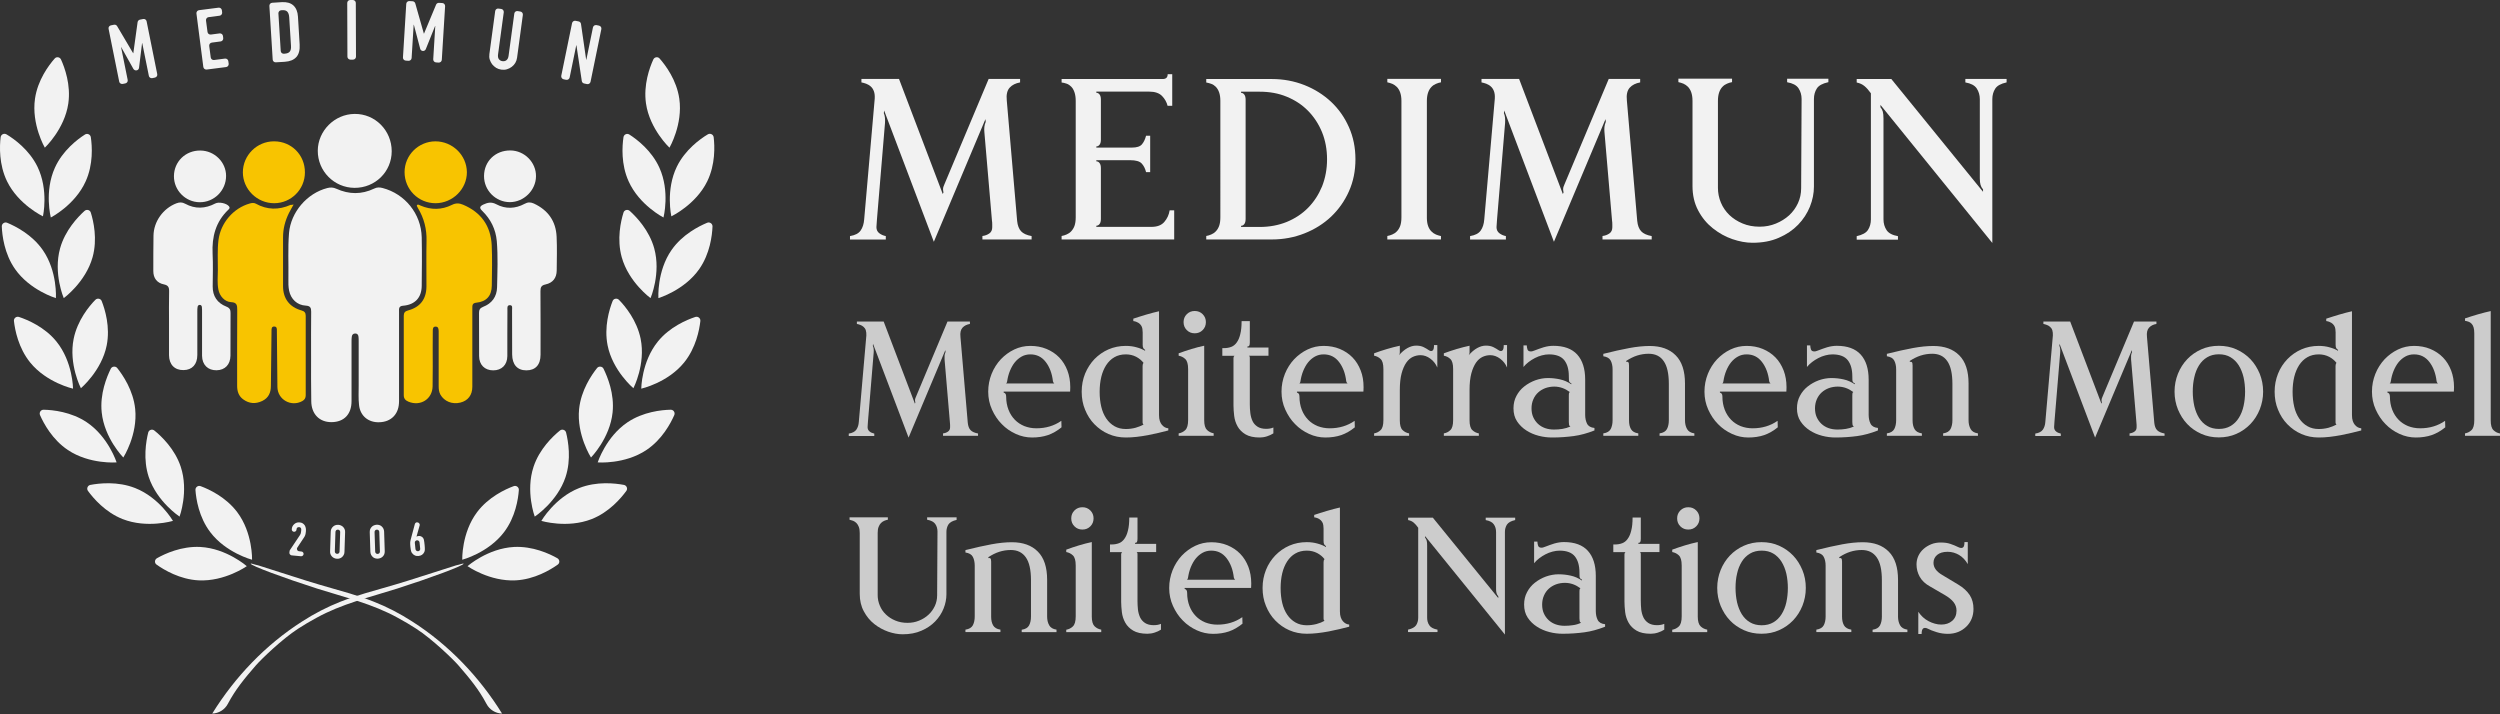 <?xml version="1.0" encoding="UTF-8"?>
<svg id="Layer_1" data-name="Layer 1" xmlns="http://www.w3.org/2000/svg" viewBox="0 0 2800 800">
  <rect x="0" y="0" width="2800" height="800" fill="#333333" stroke="none"/>
  <g>
    <g>
      <path d="m133.51,91.4l-11.9-59.1c-.4-1.8.8-3.5,2.6-3.9l3.5-.7c1.4-.3,2.8.4,3.5,1.6l17.9,30.3h.2l4.8-34.8c.2-1.4,1.3-2.5,2.6-2.8l3.6-.7c1.8-.4,3.6.8,3.9,2.6l11.9,59.1c.4,1.8-.8,3.5-2.6,3.9l-2.9.6c-1.8.4-3.6-.8-3.9-2.6l-7.4-36.6h-.2l-3.4,27.7c-.2,1.4-1.2,2.6-2.7,2.8h0c-1.4.3-2.8-.4-3.6-1.6l-13.6-24.3h-.2l7.4,36.6c.4,1.8-.8,3.5-2.6,3.9l-2.9.6c-1.9.3-3.7-.8-4-2.6h0Z" style="fill: #f2f2f2;"/>
      <path d="m227.71,74.9l-7.7-59.8c-.2-1.8,1.1-3.5,2.9-3.7l21.9-2.8c1.8-.2,3.5,1.1,3.7,2.9l.3,2.4c.2,1.8-1.1,3.5-2.9,3.7l-12.3,1.6c-1.8.2-3.1,1.9-2.9,3.7l1.7,12.9c.2,1.8,1.9,3.1,3.7,2.9l9.9-1.3c1.8-.2,3.5,1.1,3.7,2.9l.3,2.4c.2,1.8-1.1,3.5-2.9,3.7l-9.9,1.3c-1.8.2-3.1,1.9-2.9,3.7l1.7,12.9c.2,1.8,1.9,3.1,3.7,2.9l12.3-1.6c1.8-.2,3.5,1.1,3.7,2.9l.4,2.9c.2,1.8-1.1,3.5-2.9,3.7l-21.9,2.8c-1.7.1-3.4-1.1-3.6-3h0Z" style="fill: #f2f2f2;"/>
      <path d="m305.41,66.7l-3.7-60.1c-.1-1.8,1.3-3.4,3.1-3.5l10.9-.7c5.5-.3,9.8.9,12.9,3.7,3,2.8,4.8,7,5.1,12.5l1.9,31.2c.4,6.2-.9,11-3.7,14.1-2.9,3.2-7.2,4.9-12.9,5.3l-10.1.6c-1.8.1-3.4-1.2-3.5-3.1h0Zm6.4-51.7l2.6,42.1c.1,1.8,1.7,3.2,3.5,3.1l1.1-.1c2.7-.2,4.6-1,5.6-2.4,1.1-1.4,1.5-3.6,1.3-6.4l-2-32.1c-.2-2.6-.8-4.6-2-6s-3.2-2-6-1.8l-1.1.1c-1.7.1-3.1,1.7-3,3.5h0Z" style="fill: #f2f2f2;"/>
      <path d="m389.11,63.5l-.2-60.2c0-1.8,1.5-3.3,3.3-3.3h3c1.8,0,3.3,1.5,3.3,3.3l.2,60.2c0,1.8-1.5,3.3-3.3,3.3h-3c-1.8-.1-3.3-1.5-3.3-3.3Z" style="fill: #f2f2f2;"/>
      <path d="m451.31,64.4l3.7-60.1c.1-1.8,1.7-3.2,3.5-3.1l3.6.2c1.4.1,2.6,1.1,3,2.4l9.6,33.8h.2l13.5-32.4c.5-1.3,1.9-2.1,3.3-2l3.7.2c1.8.1,3.2,1.7,3.1,3.5l-3.7,60.1c-.1,1.8-1.7,3.2-3.5,3.1l-3-.2c-1.8-.1-3.2-1.7-3.1-3.5l2.3-37.3h-.2l-10.4,25.9c-.5,1.3-1.9,2.2-3.3,2.1h0c-1.4-.1-2.7-1.1-3-2.5l-7.1-26.9h-.2l-2.3,37.3c-.1,1.8-1.7,3.2-3.5,3.1l-3-.2c-1.9-.1-3.3-1.7-3.2-3.5h0Z" style="fill: #f2f2f2;"/>
      <path d="m582.71,12.9c1.8.2,3.1,1.9,2.9,3.7l-6.5,48.1c-.3,2.2-1,4.1-2,5.8s-2.4,3.2-4,4.4-3.4,2.1-5.4,2.7c-2,.6-4,.7-6.2.4s-4.1-1-5.8-2c-1.7-1.1-3.2-2.4-4.5-4-1.2-1.6-2.1-3.4-2.7-5.3-.6-1.9-.7-4-.4-6.2l6.5-48.1c.2-1.8,1.9-3.1,3.7-2.8l3,.4c1.8.2,3.1,1.9,2.9,3.7l-6.4,47.2c-.3,2.4,0,4.2,1,5.4,1,1.3,2.3,2,4,2.2s3.2-.1,4.4-1.1c1.3-1,2.1-2.6,2.4-5l6.4-47.2c.2-1.8,1.9-3.1,3.7-2.8l3,.5h0Z" style="fill: #f2f2f2;"/>
      <path d="m628.61,84.9l12.1-59c.4-1.8,2.1-2.9,3.9-2.6l3.5.7c1.4.3,2.4,1.4,2.6,2.8l5.8,40.1h.2l7.4-36.2c.4-1.8,2.1-2.9,3.9-2.6l2.9.6c1.8.4,3,2.1,2.6,3.9l-12.1,59c-.4,1.8-2.1,2.9-3.9,2.6l-3.3-.7c-1.4-.3-2.4-1.4-2.6-2.8l-6-40h-.2l-7.4,36.1c-.4,1.8-2.1,2.9-3.9,2.6l-2.9-.6c-1.7-.4-2.9-2.1-2.6-3.9h0Z" style="fill: #f2f2f2;"/>
    </g>
    <path d="m237.71,799.2c25.4-41,59.7-77,100.6-103.1,13.6-8.8,28.2-16.4,43.3-22.3,19.5-7.6,32-10.6,61.4-19.2,15.9-4.6,39.1-12.4,67.8-21.4,3.7-.7,8.2-2.5,8.4-1.9.6,2-37.4,16.1-74.3,27.9-30.6,9.7-62.2,17.1-90.5,32.8-6.5,3.5-14.4,8.1-20.6,12.2-17.8,11.5-41.33,34.25-47.13,40.93-13.05,15.01-23.18,27.44-31.55,43.28-3.42,6.47-10.1,10.56-17.41,10.79h0Z" style="fill: #f2f2f2;"/>
    <path d="m760.81,110.5c4.2,28.8-11,54.9-11,54.9,0,0-22.1-20.7-26.3-49.5-3-20.8,4-40.1,8.2-49.3,1.3-2.8,5.1-3.4,7.1-1,6.7,7.6,19,24.1,22,44.9Z" style="fill: #f2f2f2;"/>
    <path d="m738.51,187.8c12.1,26.6,4.6,55.8,4.6,55.8,0,0-27-13.8-39-40.4-8.7-19.1-7.3-39.6-5.8-49.6.5-3.1,4-4.6,6.6-2.9,8.5,5.4,25,18,33.6,37.1Z" style="fill: #f2f2f2;"/>
    <path d="m758.11,186.6c9.2-18.8,25.9-30.9,34.6-36.1,2.7-1.6,6.2,0,6.6,3.2,1.2,10,2,30.5-7.2,49.4-12.8,26.2-40.2,39.2-40.2,39.2,0,0-6.6-29.5,6.2-55.7Z" style="fill: #f2f2f2;"/>
    <path d="m732.71,278.1c7.8,28.1-4.1,55.8-4.1,55.8,0,0-24.5-17.8-32.3-45.9-5.6-20.2-1-40.3,2-49.9.9-3,4.6-4,7-1.9,7.5,6.8,21.8,21.7,27.4,41.9Z" style="fill: #f2f2f2;"/>
    <path d="m752.21,279.9c12-17.2,30.4-26.5,39.8-30.4,2.9-1.2,6.1,1,6,4.1-.4,10.1-2.8,30.5-14.8,47.7-16.7,23.9-45.8,32.6-45.8,32.6,0,0-1.9-30.1,14.8-54Z" style="fill: #f2f2f2;"/>
    <path d="m717.51,379.4c5.8,28.6-8.1,55.4-8.1,55.4,0,0-23.2-19.5-28.9-48-4.1-20.6,1.9-40.2,5.6-49.6,1.1-2.9,4.9-3.6,7.1-1.4,7,7.1,20.1,23,24.3,43.6Z" style="fill: #f2f2f2;"/>
    <path d="m736.81,382.5c13.2-16.3,32.3-24.3,41.9-27.5,3-1,6,1.4,5.7,4.5-1.1,10-5,30.2-18.2,46.5-18.4,22.7-48,29.3-48,29.3,0,0,.2-30.1,18.6-52.8Z" style="fill: #f2f2f2;"/>
    <path d="m686.11,461.9c-3,29-24.2,50.5-24.2,50.5,0,0-16.3-25.4-13.3-54.4,2.2-20.9,13.8-37.9,20.1-45.8,1.9-2.4,5.8-2,7.2.7,4.5,9.2,12.4,28.2,10.2,49Z" style="fill: #f2f2f2;"/>
    <path d="m702.91,472.9c17.5-11.7,38-13.8,48.2-14,3.2-.1,5.3,3.1,4.1,6-4.1,9.3-13.7,27.4-31.2,39.1-24.3,16.3-54.6,13.9-54.6,13.9,0,0,9.2-28.7,33.5-45Z" style="fill: #f2f2f2;"/>
    <path d="m633.41,534.3c-9.2,27.7-34.5,44.3-34.5,44.3,0,0-10.5-28.3-1.3-55.9,6.6-19.9,21.6-34.1,29.5-40.5,2.4-2,6.1-.8,6.9,2.2,2.4,9.8,6,30-.6,49.9Z" style="fill: #f2f2f2;"/>
    <path d="m648.71,546.6c19.6-7.7,40.1-5.4,50.1-3.5,3.1.6,4.5,4.2,2.7,6.7-6,8.2-19.3,23.9-38.9,31.6-27.3,10.7-56.3,2-56.3,2,0,0,15.1-26.1,42.4-36.8Z" style="fill: #f2f2f2;"/>
    <path d="m564.61,595.9c-17.6,23.3-46.9,31-46.9,31,0,0-.9-30.1,16.7-53.4,12.7-16.8,31.4-25.5,40.9-29,2.9-1.1,6,1.2,5.8,4.3-.7,10-3.8,30.3-16.5,47.1Z" style="fill: #f2f2f2;"/>
    <path d="m575.61,612.6c21.1-1.1,39.8,7.6,48.6,12.6,2.8,1.6,3,5.4.4,7.2-8.3,5.9-26,16.5-47,17.6-29.3,1.5-54-15.9-54-15.9,0,0,22.7-19.9,52-21.5Z" style="fill: #f2f2f2;"/>
    <path d="m562.31,799.2h0c-7.32-.22-13.99-4.32-17.41-10.79-8.37-15.84-18.5-28.27-31.55-43.28-5.8-6.68-29.33-29.43-47.13-40.93-6.2-4.1-14.1-8.7-20.6-12.2-28.3-15.7-59.9-23.1-90.5-32.8-36.9-11.8-74.9-25.9-74.3-27.9.2-.6,4.7,1.2,8.4,1.9,28.7,9,51.9,16.8,67.8,21.4,29.4,8.6,41.9,11.6,61.4,19.2,15.1,5.9,29.7,13.5,43.3,22.3,40.9,26.1,75.2,62.1,100.6,103.1h0Z" style="fill: #f2f2f2;"/>
    <path d="m39.21,110.5c-4.2,28.8,11,54.9,11,54.9,0,0,22.1-20.7,26.3-49.5,3-20.8-4-40.1-8.2-49.3-1.3-2.8-5.1-3.4-7.1-1-6.7,7.6-19,24.1-22,44.9Z" style="fill: #f2f2f2;"/>
    <path d="m61.51,187.8c-12.1,26.6-4.6,55.8-4.6,55.8,0,0,27-13.8,39-40.4,8.7-19.1,7.3-39.6,5.8-49.6-.5-3.1-4-4.6-6.6-2.9-8.5,5.4-25,18-33.6,37.1Z" style="fill: #f2f2f2;"/>
    <path d="m41.91,186.6c-9.2-18.8-25.9-30.9-34.6-36.1-2.7-1.6-6.2,0-6.6,3.2-1.2,10-2,30.5,7.2,49.4,12.8,26.2,40.2,39.2,40.2,39.2,0,0,6.6-29.5-6.2-55.7Z" style="fill: #f2f2f2;"/>
    <path d="m67.31,278.1c-7.8,28.1,4.1,55.8,4.1,55.8,0,0,24.5-17.8,32.3-45.9,5.6-20.2,1-40.3-2-49.9-.9-3-4.6-4-7-1.9-7.5,6.8-21.8,21.7-27.4,41.9Z" style="fill: #f2f2f2;"/>
    <path d="m47.81,279.9c-12-17.2-30.4-26.5-39.8-30.4-2.9-1.2-6.1,1-6,4.1.4,10.1,2.8,30.5,14.8,47.7,16.7,23.9,45.8,32.6,45.8,32.6,0,0,1.9-30.1-14.8-54Z" style="fill: #f2f2f2;"/>
    <path d="m82.51,379.4c-5.8,28.6,8.1,55.4,8.1,55.4,0,0,23.2-19.5,28.9-48,4.1-20.6-1.9-40.2-5.6-49.6-1.1-2.9-4.9-3.6-7.1-1.4-7,7.1-20.1,23-24.3,43.6Z" style="fill: #f2f2f2;"/>
    <path d="m63.21,382.5c-13.2-16.3-32.3-24.3-41.9-27.5-3-1-6,1.4-5.7,4.5,1.1,10,5,30.2,18.2,46.5,18.4,22.7,48,29.3,48,29.3,0,0-.2-30.1-18.6-52.8Z" style="fill: #f2f2f2;"/>
    <path d="m113.91,461.9c3,29,24.2,50.5,24.2,50.5,0,0,16.3-25.4,13.3-54.4-2.2-20.9-13.8-37.9-20.1-45.8-1.9-2.4-5.8-2-7.2.7-4.5,9.2-12.4,28.2-10.2,49Z" style="fill: #f2f2f2;"/>
    <path d="m97.11,472.9c-17.5-11.7-38-13.8-48.2-14-3.2-.1-5.3,3.1-4.1,6,4.1,9.3,13.7,27.4,31.2,39.1,24.3,16.3,54.6,13.9,54.6,13.9,0,0-9.2-28.7-33.5-45Z" style="fill: #f2f2f2;"/>
    <path d="m166.61,534.3c9.2,27.7,34.5,44.3,34.5,44.3,0,0,10.5-28.3,1.3-55.9-6.6-19.9-21.6-34.1-29.5-40.5-2.4-2-6.1-.8-6.9,2.2-2.4,9.8-6,30,.6,49.9Z" style="fill: #f2f2f2;"/>
    <path d="m151.31,546.6c-19.6-7.7-40.1-5.4-50.1-3.5-3.1.6-4.5,4.2-2.7,6.7,6,8.2,19.3,23.9,38.9,31.6,27.3,10.7,56.3,2,56.3,2,0,0-15.1-26.1-42.4-36.8Z" style="fill: #f2f2f2;"/>
    <path d="m235.41,595.9c17.6,23.3,46.9,31,46.9,31,0,0,.9-30.1-16.7-53.4-12.7-16.8-31.4-25.5-40.9-29-2.9-1.1-6,1.2-5.8,4.3.7,10,3.8,30.3,16.5,47.1Z" style="fill: #f2f2f2;"/>
    <path d="m224.41,612.6c-21.1-1.1-39.8,7.6-48.6,12.6-2.8,1.6-3,5.4-.4,7.2,8.3,5.9,26,16.5,47,17.6,29.3,1.5,54-15.9,54-15.9,0,0-22.7-19.9-52-21.5Z" style="fill: #f2f2f2;"/>
    <g>
      <path d="m324.11,619l.2-1.7c0-.4.2-.9.4-1.2l11.1-16.6c.6-.9.9-1.6,1.1-2.3.1-.7.3-1.5.4-2.5,0-.5.1-.9.1-1.4s0-1-.2-1.4c-.1-.4-.4-.7-.7-1-.3-.3-.8-.5-1.5-.5-.8-.1-1.5.1-2,.5s-.8,1-.9,1.9v.4c-.1,1.5-1.5,2.5-2.9,2.4h0c-1.5-.1-2.6-1.5-2.4-2.9v-.3c.1-1.1.4-2.1.9-3.1.5-.9,1.2-1.7,2-2.4s1.7-1.2,2.7-1.5,2.1-.5,3.2-.3c1.4.1,2.6.5,3.5,1.1s1.7,1.4,2.3,2.3c.5.9.9,2,1.1,3.1s.2,2.3.1,3.6c-.1.9-.2,1.7-.3,2.3-.1.6-.2,1.2-.4,1.7-.2.5-.4,1.1-.7,1.6-.3.5-.7,1.2-1.2,1.9l-7,10.6c-1.1,1.7,0,3.9,2,4.1l2.6.3c1.5.1,2.6,1.5,2.4,2.9h0c-.1,1.5-1.5,2.5-2.9,2.4l-10.6-1c-1.4-.3-2.5-1.6-2.4-3h0Z" style="fill: #f2f2f2;"/>
      <path d="m370.41,595.5c0-1.3.3-2.4.8-3.3.5-1,1.1-1.8,1.9-2.5s1.6-1.2,2.6-1.5,2-.5,3.1-.4c1.1,0,2.1.3,3,.7,1,.4,1.8,1,2.5,1.7s1.3,1.6,1.7,2.6c.4,1,.6,2.1.5,3.4l-.7,21.9c0,1.3-.3,2.4-.8,3.3-.5,1-1.1,1.8-1.9,2.5s-1.6,1.2-2.6,1.5-2,.5-3.1.4c-1.1,0-2.1-.3-3-.7-1-.4-1.8-1-2.5-1.7s-1.3-1.6-1.7-2.6c-.4-1-.6-2.1-.5-3.4l.7-21.9h0Zm4.6,22.1c0,.8.2,1.4.7,1.9s1.1.8,1.9.8,1.4-.2,1.9-.7.8-1.1.8-1.9l.7-21.8c0-.8-.2-1.4-.7-1.9s-1.1-.8-1.9-.8-1.4.2-1.9.7-.8,1.1-.8,1.9l-.7,21.8Z" style="fill: #f2f2f2;"/>
      <path d="m414.11,596.1c0-1.3.1-2.4.5-3.4s1-1.8,1.7-2.6c.7-.7,1.5-1.3,2.5-1.7s2-.6,3-.7,2.1.1,3.1.4,1.9.8,2.6,1.5c.8.7,1.4,1.5,1.9,2.5s.7,2.1.8,3.3l.7,21.9c0,1.3-.1,2.4-.5,3.4s-1,1.9-1.7,2.6c-.7.7-1.5,1.3-2.5,1.7s-2,.6-3,.7-2.1-.1-3.1-.4c-1-.3-1.9-.8-2.6-1.5-.8-.7-1.4-1.5-1.9-2.5s-.7-2.1-.8-3.3l-.7-21.9h0Zm6.1,21.7c0,.8.3,1.4.8,1.9s1.2.7,1.9.7c.8,0,1.4-.3,1.9-.8s.7-1.2.7-1.9l-.7-21.9c0-.8-.3-1.4-.8-1.9s-1.2-.7-1.9-.7c-.8,0-1.4.3-1.9.8s-.7,1.2-.7,1.9l.7,21.9Z" style="fill: #f2f2f2;"/>
      <path d="m467.11,585.1c1.9-.2,3.4,1.6,2.9,3.4l-3.5,12.4.1.1c.2-.2.4-.3.8-.4.4-.1.8-.2,1.4-.3.9-.1,1.8,0,2.7.4.9.4,1.5.9,2.1,1.5.3.4.5.7.7,1.1.2.3.3.8.5,1.4v.2c.1.6.3,1.4.4,2.3.1,1,.3,2.2.4,3.6.1,1.2.2,2.2.2,3,0,.7.1,1.3,0,1.9v.2c0,.5-.1,1-.2,1.3-.1.4-.3.8-.5,1.3-.6,1.2-1.4,2.2-2.5,2.9s-2.4,1.2-3.9,1.3-2.8,0-4-.6c-1.2-.5-2.2-1.3-3-2.4-.3-.4-.6-.8-.8-1.1-.2-.4-.4-.8-.5-1.4-.2-.5-.3-1.2-.4-1.9-.1-.8-.2-1.8-.4-3-.1-1.1-.2-2.1-.2-2.8v-2c0-.5.1-1,.2-1.5s.2-.9.3-1.4l4.7-17.6c.3-1.1,1.2-1.9,2.3-2l.2.1h0Zm2.8,22.5c-.1-.8-.4-1.4-1-1.9-.6-.4-1.2-.6-1.9-.6-.7.1-1.3.4-1.8.9s-.7,1.2-.6,2l.7,6.9c.1.8.4,1.4,1,1.9.6.4,1.2.6,1.9.6.7-.1,1.3-.4,1.8-.9s.7-1.2.6-2l-.7-6.9Z" style="fill: #f2f2f2;"/>
    </g>
    <g>
      <path d="m348.41,399.6c0-16.8-.1-33.7.1-50.5,0-4.3-.9-6.5-6-6.8-9.7-.5-16.7-7.2-18.7-16.7-.9-4.4-.9-8.8-.8-13.1.3-17.2-.7-34.4.7-51.6,2-23.2,20.1-44.5,42.9-50.3,3.5-.9,6.7-.8,10.1.8,14.1,6.4,28.3,6.6,42.4-.2,3.2-1.6,6.2-1.5,9.5-.6,25.1,6.6,43.1,29,43.7,55.1.4,18.2.2,36.4,0,54.5-.1,13.1-7.5,21.1-20.8,22.2-5.2.4-4.6,3.6-4.6,6.8v97c0,1.9.1,3.8-.1,5.7-.8,12.4-9,20.5-21.6,21-12.4.6-21.8-6.9-23.1-19.3-.8-7.2-.4-14.5-.4-21.8v-49.4c0-1.7,0-3.4-.2-5.2-.2-2.1-1.2-3.7-3.6-3.7s-3.6,1.4-3.9,3.5c-.3,1.9-.3,3.8-.3,5.7v66.6c0,14.7-8.4,23.4-22.4,23.5-13.6.1-22.6-9.1-22.7-23.5-.3-16.3-.2-33-.2-49.7h0Z" style="fill: #f2f2f2;"/>
      <path d="m328.81,229.1c-2.1,3.9-3.8,6.7-5.2,9.5-4.2,8.5-6.6,17.5-6.6,27.1,0,18.4-.1,36.7,0,55.1.1,13.7,7.3,23.2,20.7,26.9,3.4.9,4.7,2.7,4.7,6-.1,29.7,0,59.3,0,89,0,2.9-1.1,5-3.8,6.5-12.5,6.9-27.7-1.6-27.9-15.7-.3-20.9-.4-41.7-.6-62.6,0-2.3.3-5.1-2.9-5.2-3.3-.1-3.1,2.9-3.1,5.1-.3,20.5-.5,40.9-.7,61.4,0,7.5-2.6,13.5-9.7,16.9-7.4,3.5-14.6,3.1-21.3-1.8-5.1-3.7-6.8-9-6.8-15.1,0-28.3-.1-56.7.1-85,0-5.1-.2-8.5-6.9-8.8-7.2-.4-12.8-6.8-14.2-14s-.7-14.5-.6-21.8c.1-11.3-.7-22.6.7-33.8,2.4-19,16.6-35.7,35.1-40.9,2.3-.6,4.4-1,6.7.2,12.7,7.1,25.7,7.2,38.9,1.4.6,0,1.4,0,3.4-.4h0Z" style="fill: #f8c400;"/>
      <path d="m467.11,229.5c1.5-.8,2.6.2,3.8.7,11.8,5.1,23.7,5,35.2-.7,4.5-2.3,8.4-2,12.6-.2,20.1,8.5,30.9,23.7,32,45.2.7,15.1.3,30.2.1,45.4-.1,11.4-6,18-17.3,19.1-4.7.5-4.5,3.1-4.5,6.3v87.9c0,9.3-4.9,15.6-13.4,17.7-9.2,2.3-18.1-1.4-22.4-9-1.6-3-1.9-6.2-1.9-9.4v-61.5c-.1-2.3-.2-5.1-3.3-5.2-3.3-.1-3.3,2.7-3.3,5-.1,5.9-.1,11.9-.1,17.8,0,14.7.2,29.5-.1,44.2-.3,14.3-13.7,22.6-27,17.1-3.4-1.4-5.3-3.5-5.3-7.3v-89c0-3.4,1.4-5,4.8-5.9,13.7-3.7,20.5-12.7,20.6-26.8.1-17-.3-34.1.1-51.1.3-13.3-2.8-25.4-9.6-36.7-.5-.8-.9-1.7-1.3-2.5,0-.3.2-.7.3-1.1h0Z" style="fill: #f8c400;"/>
      <path d="m189.31,361.9c0-11.9-.2-23.7.1-35.6.1-4.6-1.1-6.8-5.9-7.8-7.8-1.6-11.8-7.1-11.8-14.9,0-13.2,0-26.4.2-39.6.2-15.9,10.8-30.6,25.7-36.3,3.5-1.3,6.4-1.4,9.8.5,11.2,6.1,22.5,5.6,33.7-.3,4-2.1,12.5-.3,15.3,3.1,1.4,1.7.5,2.8-.7,3.9-14.1,13.5-18.5,30.2-17.6,49.1.6,12.2.2,24.5.1,36.7-.1,11,5.1,18.7,15.3,22.7,3.8,1.5,4.8,3.6,4.7,7.4-.1,15.9,0,31.8-.1,47.6-.1,9.9-6.1,16.1-15.5,16.3-9.7.2-16.2-6.1-16.3-16.2-.1-16.5,0-32.9,0-49.4,0-1.7,0-3.4-.2-5.2-.1-1.2-.7-2.2-2-2.4-1.6-.2-2.6.8-2.8,2.2-.3,1.7-.3,3.4-.3,5.1v48.8c0,10.5-5.8,16.8-15.4,16.9-9.9.2-16.2-6.1-16.3-16.7-.1-11.8,0-23.8,0-35.9h0Z" style="fill: #f2f2f2;"/>
      <path d="m568.21,373.6c0,8.4.1,16.8,0,25.3-.1,9.8-6.3,15.9-15.8,15.9s-15.8-6.2-15.8-16c-.1-16.1,0-32.1-.1-48.2,0-3.5.9-5.5,4.5-6.9,9.9-3.8,15.5-11.4,15.7-22,.4-17.2,1.1-34.4-.3-51.6-1.2-13.4-6.8-24.6-16.3-33.9-3.4-3.3-2.9-5.1,1.2-7.1,4.9-2.3,9.2-3.2,14.6-.3,10.3,5.5,21.2,5.1,31.6-.5,3.6-2,6.7-2,10.3-.4,16,7.4,24.8,19.8,25.6,37.2.6,12.6.2,25.3.1,37.9-.1,8.3-4.3,13.8-12.6,15.6-4.7,1-5.6,3.2-5.6,7.5.2,23.7.1,47.4.1,71.2,0,11.3-5.7,17.5-15.9,17.5s-15.8-6.5-15.9-17.8c0-16.6,0-33.3-.1-49.9,0-2.1.9-5.4-2.6-5.3-3.2.1-2.6,3.3-2.6,5.4-.1,8.8-.1,17.6-.1,26.4h0Z" style="fill: #f2f2f2;"/>
      <path d="m438.71,169.4c0,22.9-18.5,41.1-41.6,41-22.8-.1-41.3-18.7-41.2-41.6.1-22.3,18.8-41,41.2-41.2,23-.3,41.6,18.5,41.6,41.8h0Z" style="fill: #f2f2f2;"/>
      <path d="m453.11,192.8c0-19,15.5-34.4,34.5-34.5,19.2,0,35.1,15.5,35.3,34.5.1,18.9-15.9,34.7-35,34.8-19.3.1-34.8-15.5-34.8-34.8h0Z" style="fill: #f8c400;"/>
      <path d="m341.51,193.1c0,19-15.4,34.4-34.3,34.5-19.2.1-35.2-15.6-35.2-34.6s15.7-34.8,35-34.7c19.4,0,34.6,15.3,34.5,34.8h0Z" style="fill: #f8c400;"/>
      <path d="m224.41,168.6c15.8.1,28.8,13,28.8,28.4,0,16.4-13.4,29.7-29.7,29.5-15.8-.2-28.8-13.3-28.7-29.2.1-16.3,13-28.9,29.6-28.7h0Z" style="fill: #f2f2f2;"/>
      <path d="m542.11,197.1c.1-16.5,12.7-28.7,29.5-28.6,15.8.1,29,13.4,28.7,29.1-.2,15.6-13.7,28.8-29.3,28.8s-29-12.9-28.9-29.3h0Z" style="fill: #f2f2f2;"/>
    </g>
  </g>
  <g>
    <path d="m1155.8,268.2h-55.5v-3.9c2.9-.3,5.5-1.3,7.7-2.8s3.3-3.9,3.3-6.9v-3.5c0-1.5-.1-2.8-.3-4l-8.5-99.1c-.2-2.1-.2-4,0-5.9s.7-3.8,1.5-5.6l-.3-3.1-57.8,137.4-55.7-147.1-.3,3.1c1.2,2.7,1.6,6.4,1.3,11l-9,107.8c0,.9-.1,2.3-.3,4.4-.2,2.1-.3,3.5-.3,4.4,0,2.9,1.1,5.2,3.2,6.8s4.6,2.7,7.3,3.2v3.9h-40.1v-3.9c5.6-.9,9.6-2.9,11.9-6.2,2.3-3.2,3.6-7.4,4-12.6l11.8-135.1c.2-3.2-.1-6-.9-8.2s-1.9-4-3.5-5.4c-1.5-1.4-3.3-2.4-5.1-3.1-1.9-.7-3.7-1.2-5.4-1.5v-3.9h42.1l49,128.9.8-1.8c-.3-1.4-.5-2.7-.5-3.9s.4-2.7,1.3-4.6l49.8-118.6h35.2v3.9c-5,.9-8.9,2.8-11.7,5.9-2.8,3.1-3.9,7.9-3.2,14.4l11.6,134.8c.5,5.1,2,9,4.4,11.6s6.3,4.4,11.8,5.4v3.8h.4Z" style="fill: #f2f2f2;"/>
    <path d="m1315.3,268.2h-126.3v-3.9c1.9-.3,3.8-.9,5.6-1.7,1.9-.8,3.6-1.9,5.1-3.5s2.8-3.6,3.7-6c.9-2.5,1.4-5.7,1.4-9.6V112.9c0-3.8-.5-7-1.4-9.6-.9-2.7-2.2-4.8-3.7-6.3s-3.3-2.7-5.1-3.3c-1.9-.7-3.8-1.1-5.6-1.3v-3.9h113.2c3.8,0,5.6-1.8,5.6-5.4h5.1v35.4h-5.2c-1-4.1-3.1-7.8-6.2-11s-7.9-4.9-14.4-4.9h-59.2v1.3c1.4,0,2.6.6,3.6,1.9,1,1.3,1.5,3.2,1.5,5.8v44.7c0,2.6-.5,4.5-1.5,5.8s-2.2,1.9-3.6,1.9v1.3h39.8c5.5,0,9.2-1.2,11.3-3.7,2.1-2.5,3.6-5.7,4.6-9.6h4.6v40.8h-4.6c-1-4.1-2.7-7.4-5-9.8-2.3-2.4-6.6-3.6-13-3.6h-37.7v1.3c1.4,0,2.6.6,3.6,1.9s1.5,3.2,1.5,5.8v56.7c0,2.6-.5,4.5-1.5,5.8s-2.2,1.9-3.6,1.9v1.3h61.6c6.5,0,11.3-1.8,14.5-5.5s5.2-8,6-13h5.1v32.6h.2Z" style="fill: #f2f2f2;"/>
    <path d="m1518.1,178.4c0,13-2.4,25-7.3,35.9-4.9,11-11.6,20.4-20,28.4-8.5,8-18.4,14.2-29.8,18.7s-23.6,6.8-36.6,6.8h-73.4v-3.9c1.9-.3,3.8-.9,5.6-1.7,1.9-.8,3.6-1.9,5.1-3.5,1.5-1.5,2.8-3.6,3.7-6,.9-2.5,1.4-5.7,1.4-9.6V112.9c0-3.8-.5-6.9-1.4-9.5s-2.2-4.6-3.7-6.2c-1.5-1.5-3.3-2.7-5.1-3.3-1.9-.7-3.8-1.2-5.6-1.5v-3.9h73.4c13,0,25.2,2.3,36.6,6.8s21.3,10.8,29.8,18.7c8.5,8,15.1,17.4,20,28.4s7.3,23,7.3,36Zm-31.8,0c0-11-1.9-21.1-5.6-30.3-3.8-9.2-9-17.2-15.7-24s-14.6-12-23.9-15.8c-9.2-3.8-19.3-5.6-30.3-5.6h-20.8v1.3c1.4,0,2.6.6,3.6,1.9,1,1.3,1.5,3.2,1.5,5.8v133.5c0,2.6-.5,4.5-1.5,5.8s-2.2,1.9-3.6,1.9v1.3h20.8c11,0,21.1-1.9,30.3-5.6,9.2-3.8,17.2-9,23.9-15.8,6.7-6.8,11.9-14.8,15.7-24,3.7-9.4,5.6-19.5,5.6-30.4Z" style="fill: #f2f2f2;"/>
    <path d="m1613.9,268.2h-60.1v-3.9c1.9-.3,3.8-.9,5.6-1.7,1.9-.8,3.6-1.9,5.1-3.5,1.5-1.5,2.8-3.6,3.7-6,.9-2.5,1.4-5.7,1.4-9.6V113.1c0-3.8-.5-6.9-1.4-9.5s-2.2-4.6-3.7-6.2c-1.5-1.5-3.3-2.7-5.1-3.5-1.9-.8-3.8-1.3-5.6-1.7v-3.9h60.1v3.9c-1.9.3-3.8.9-5.6,1.7-1.9.8-3.6,1.9-5.1,3.5-1.5,1.5-2.8,3.6-3.7,6.2-.9,2.6-1.4,5.7-1.4,9.5v130.7c0,3.8.5,6.9,1.4,9.4s2.2,4.5,3.7,6,3.2,2.7,5.1,3.5,3.8,1.3,5.6,1.7v3.8Z" style="fill: #f2f2f2;"/>
    <path d="m1850.3,268.2h-55.5v-3.9c2.9-.3,5.5-1.3,7.7-2.8s3.3-3.9,3.3-6.9v-3.5c0-1.5-.1-2.8-.3-4l-8.5-99.1c-.2-2.1-.2-4,0-5.9s.7-3.8,1.5-5.6l-.3-3.1-57.8,137.4-55.7-147.1-.3,3.1c1.2,2.7,1.6,6.4,1.3,11l-9,107.8c0,.9-.1,2.3-.3,4.4-.2,2.1-.3,3.5-.3,4.4,0,2.9,1.1,5.2,3.2,6.8s4.6,2.7,7.3,3.2v3.9h-40.1v-3.9c5.6-.9,9.6-2.9,11.9-6.2,2.3-3.2,3.6-7.4,4-12.6l11.8-135.1c.2-3.2-.1-6-.9-8.2s-1.9-4-3.5-5.4c-1.5-1.4-3.3-2.4-5.1-3.1-1.9-.7-3.7-1.2-5.4-1.5v-3.9h42.1l49,128.9.8-1.8c-.3-1.4-.5-2.7-.5-3.9s.4-2.7,1.3-4.6l49.8-118.6h35.2v3.9c-5,.9-8.9,2.8-11.7,5.9s-3.9,7.9-3.2,14.4l11.6,134.8c.5,5.1,2,9,4.4,11.6s6.3,4.4,11.8,5.4v3.8h.4Z" style="fill: #f2f2f2;"/>
    <path d="m2047.5,92.1c-6.3,1.4-10.6,3.7-12.7,7.1-2.1,3.3-3.2,7.2-3.2,11.7v98.1c0,7.5-1.5,15-4.5,22.5-3,7.4-7.4,14.2-13.2,20.2s-13,10.9-21.6,14.6c-8.6,3.8-18.4,5.6-29.5,5.6-7.2,0-14.7-1.4-22.6-4.1-7.9-2.7-15.1-6.8-21.8-12.1-6.7-5.3-12.2-11.9-16.4-19.9-4.3-8-6.4-17.2-6.4-27.6v-95.3c0-3.8-.5-6.9-1.4-9.5s-2.2-4.6-3.7-6.2c-1.5-1.5-3.3-2.7-5.1-3.5-1.9-.8-3.8-1.3-5.6-1.7v-3.9h60.1v3.9c-1.9.3-3.8.9-5.6,1.7-1.9.8-3.6,1.9-5.1,3.5-1.5,1.5-2.8,3.6-3.7,6.2-.9,2.6-1.4,5.7-1.4,9.5v97.6c0,5.6,1.1,11.1,3.3,16.4,2.2,5.3,5.4,9.9,9.5,13.9,4.1,3.9,9,7.1,14.8,9.5,5.7,2.4,12.1,3.6,19.1,3.6,6.5,0,12.6-1.2,18.2-3.5s10.6-5.4,14.8-9.2c4.2-3.9,7.5-8.4,9.9-13.6,2.4-5.2,3.6-10.8,3.6-16.8l.5-99.9c0-4.6-1.2-8.6-3.5-12.1-2.3-3.4-6.5-5.6-12.7-6.7v-3.9h46.2v3.9h-.3Z" style="fill: #f2f2f2;"/>
    <path d="m2247.3,92.3c-6.3,1.4-10.6,3.7-12.7,7.1-2.1,3.3-3.2,7.2-3.2,11.7v161l-125.3-154.6v2.6c1.2,1.4,2.1,3,2.6,4.8s.8,4.4.8,7.8v113c0,4.6,1.2,8.6,3.5,12.1,2.3,3.4,6.5,5.6,12.7,6.7v3.9h-46.2v-3.9c6.3-1.4,10.6-3.7,12.7-7.1,2.1-3.3,3.2-7.2,3.2-11.7V104.5c-2.4-3.4-4.8-6.1-7.2-8.1s-5.3-3.3-8.7-4v-3.9h38.8l102.7,126.3v-2.8c-1.4-1.5-2.3-3.2-2.8-5s-.8-4.1-.8-7.1v-88.8c0-4.6-1.2-8.6-3.5-12.1-2.3-3.4-6.5-5.6-12.7-6.7v-3.9h46.2v3.9h-.1Z" style="fill: #f2f2f2;"/>
    <path d="m1095.8,488.1h-39.6v-2.7c2.1-.2,3.9-.9,5.5-2s2.4-2.7,2.4-4.9v-2.5c0-1-.1-2-.2-2.8l-6-70.7c-.1-1.5-.1-2.9,0-4.2.1-1.3.5-2.7,1.1-4l-.2-2.2-41.2,98-39.8-105-.2,2.2c.9,2,1.2,4.6.9,7.9l-6.4,77c0,.6-.1,1.6-.2,3.1s-.2,2.5-.2,3.1c0,2.1.8,3.7,2.3,4.9,1.5,1.2,3.3,1.9,5.2,2.3v2.7h-28.6v-2.7c4-.6,6.9-2.1,8.5-4.4s2.6-5.3,2.8-9l8.4-96.4c.1-2.3-.1-4.3-.6-5.9s-1.4-2.9-2.5-3.8c-1.1-1-2.3-1.7-3.7-2.2-1.3-.5-2.6-.9-3.8-1.1v-2.7h30l35,92,.5-1.3c-.2-1-.4-1.9-.4-2.7,0-.9.3-2,.9-3.3l35.5-84.7h25.1v2.7c-3.5.6-6.3,2-8.3,4.2s-2.8,5.6-2.3,10.3l8.2,96.2c.4,3.7,1.4,6.4,3.1,8.2,1.7,1.8,4.5,3.1,8.4,3.8v2.6h.4Z" style="fill: #ccc;"/>
    <path d="m1198.7,433.5c0,1.3,0,2.5-.1,3.4s-.1,1.5-.1,1.7h-74.4v1.1c1.8.4,2.8,1.8,2.8,4.4,0,5.5.9,10.4,2.6,14.8s4.1,8.1,7.1,11.2,6.5,5.4,10.6,7.1c4.1,1.6,8.6,2.5,13.5,2.5,10.6,0,20-2.8,28-8.4l.2,7.3c-4.9,4-10,6.9-15.2,8.7-5.3,1.8-11.2,2.7-17.8,2.7-6.2,0-12.3-1.3-18.2-4-5.9-2.7-11.2-6.3-15.7-11-4.6-4.6-8.2-10.1-11-16.3-2.8-6.2-4.2-12.9-4.2-20s1.3-13.7,3.8-20c2.5-6.2,6-11.7,10.3-16.3,4.4-4.6,9.4-8.3,15.1-11s11.7-4,18-4,12.6,1.1,18.1,3.4,10.2,5.4,14.2,9.5,7,9,9.2,14.7c2.1,5.6,3.2,11.8,3.2,18.5Zm-17.9-4c-.7-.5-1.2-1.3-1.5-2.4-1-8.8-3.7-16-8.1-21.7s-10.1-8.5-17.2-8.5c-3.5,0-6.8.8-9.7,2.4-2.9,1.6-5.5,3.8-7.7,6.5s-4,6-5.5,9.6c-1.5,3.7-2.5,7.6-3.1,11.7-.1,1.1-.5,1.9-1.3,2.4h54.1Z" style="fill: #ccc;"/>
    <path d="m1308.5,482.1c-3.3.9-6.9,1.7-10.8,2.7-3.9.9-7.9,1.8-12.1,2.6-4.2.8-8.4,1.4-12.6,1.9-4.3.5-8.3.7-12.1.7-7,0-13.4-1.3-19.4-3.9s-11.2-6.3-15.7-10.9-8-10.1-10.5-16.3c-2.6-6.2-3.8-12.9-3.8-20.2s1.3-13.9,3.8-20.2c2.6-6.2,6.1-11.7,10.5-16.3,4.5-4.6,9.7-8.3,15.7-10.9s12.5-3.9,19.4-3.9c4.3,0,8.3.5,12.1,1.6,3.8,1,7,2.4,9.5,3.9v-1.1c-.9-.5-1.5-1.1-2-1.9s-.7-2.1-.7-3.9v-13.7c0-1.2-.1-2.5-.3-3.9-.2-1.4-.6-2.7-1.4-3.8-.7-1.2-1.8-2.2-3.2-3.1-1.4-.9-3.3-1.6-5.6-1.9v-2.7c1.8-.6,4-1.3,6.5-2.1,2.5-.8,5.1-1.6,7.8-2.4,2.7-.8,5.3-1.5,7.9-2.2s4.8-1.2,6.6-1.6v116.2c0,2.7.3,4.9.9,6.7.6,1.8,1.4,3.2,2.4,4.4,1,1.2,2.1,2,3.3,2.7,1.2.6,2.5,1,3.8,1.1v2.4h0Zm-27.7-6.6c-.7-.4-1.1-1.3-1.1-2.7v-63c0-1.6.4-2.7,1.1-3.3-2.1-2.8-4.9-5.1-8.3-6.9-3.5-1.8-7.4-2.7-11.6-2.7-4.9,0-9.2,1.1-12.8,3.2-3.7,2.1-6.7,5.1-9.2,8.9-2.4,3.8-4.3,8.2-5.5,13.3-1.2,5.1-1.8,10.6-1.8,16.6s.6,11.5,1.8,16.6c1.2,5.1,3.1,9.5,5.6,13.2s5.6,6.6,9.3,8.7c3.7,2.1,7.9,3.1,12.6,3.1,3.8,0,7.4-.5,10.9-1.4,3.4-1,6.5-2.2,9-3.6Z" style="fill: #ccc;"/>
    <path d="m1359.3,488.1h-39.2v-2.7c2.8-.5,5.3-1.7,7.4-3.7s3.2-5.7,3.2-11.2v-57.2c0-5.5-1.1-9.2-3.2-11.2s-4.6-3.2-7.4-3.7v-2.7c4.6-1.7,9.4-3.3,14.3-4.8s9.6-2.7,14.3-3.7v83.4c0,5.4,1.1,9,3.2,11s4.6,3.2,7.4,3.7v2.8h0Zm-8.7-127.3c0,3.5-1.2,6.5-3.6,8.9s-5.3,3.6-8.9,3.6-6.5-1.2-8.9-3.6-3.6-5.3-3.6-8.9,1.2-6.5,3.6-8.9,5.3-3.6,8.9-3.6,6.5,1.2,8.9,3.6c2.4,2.4,3.6,5.3,3.6,8.9Z" style="fill: #ccc;"/>
    <path d="m1426.1,485.4c-2,1.3-4.3,2.4-7.1,3.3-2.8.9-5.5,1.3-8.1,1.3-6.7,0-12-1.2-15.9-3.5s-6.9-5.3-8.9-8.9-3.3-7.5-3.8-11.7-.8-8.2-.8-11.8v-53.2c0-1.1.4-1.9,1.1-2.4h-13.6v-8.6h2c2.9,0,5.6-.5,8-1.4s4.4-2.5,6.1-4.9c1.7-2.3,3.1-5.4,4-9.3,1-3.8,1.5-8.7,1.5-14.6h9.2v23.8c0,1.7-.2,2.9-.6,3.6s-1.1,1-2.1,1v1.1h23.6v9.2h-22c.7.2,1.1,1,1.1,2.4v52.4c0,3.2.2,6.4.6,9.6s1.2,6.1,2.4,8.7c1.2,2.6,3.1,4.7,5.5,6.3,2.4,1.6,5.7,2.5,9.7,2.5,3.2,0,5.9-.5,8.2-1.5v6.6h-.1Z" style="fill: #ccc;"/>
    <path d="m1527.2,433.5c0,1.3,0,2.5-.1,3.4s-.1,1.5-.1,1.7h-74.4v1.1c1.8.4,2.8,1.8,2.8,4.4,0,5.5.9,10.4,2.6,14.8s4.1,8.1,7.1,11.2,6.5,5.4,10.6,7.1c4.1,1.6,8.6,2.5,13.5,2.5,10.6,0,20-2.8,28-8.4l.2,7.3c-4.9,4-10,6.9-15.2,8.7-5.3,1.8-11.2,2.7-17.8,2.7-6.2,0-12.3-1.3-18.2-4-5.9-2.7-11.2-6.3-15.7-11-4.6-4.6-8.2-10.1-11-16.3-2.8-6.2-4.2-12.9-4.2-20s1.3-13.7,3.8-20c2.5-6.2,6-11.7,10.3-16.3,4.4-4.6,9.4-8.3,15.1-11s11.7-4,18-4,12.6,1.1,18.1,3.4,10.2,5.4,14.2,9.5,7,9,9.2,14.7c2.2,5.6,3.2,11.8,3.2,18.5Zm-17.9-4c-.7-.5-1.2-1.3-1.5-2.4-1-8.8-3.7-16-8.1-21.7s-10.1-8.5-17.2-8.5c-3.5,0-6.8.8-9.7,2.4-2.9,1.6-5.5,3.8-7.7,6.5s-4,6-5.5,9.6c-1.5,3.7-2.5,7.6-3.1,11.7-.1,1.1-.5,1.9-1.3,2.4h54.1Z" style="fill: #ccc;"/>
    <path d="m1609.7,411.5c-1.6-3.9-4.2-7.2-7.7-9.8-3.5-2.6-7.2-3.9-11-3.9-2.9,0-5.8.6-8.6,1.9-2.8,1.3-5.3,3.5-7.4,6.5-2.1,3.1-3.9,7.1-5.2,12-1.3,4.9-2,11.1-2,18.4v34.1c0,5.4,1,9,3.1,11s4.5,3.2,7.3,3.7v2.7h-39.2v-2.7c2.8-.5,5.3-1.7,7.3-3.7,2.1-2,3.1-5.7,3.1-11.2v-57.2c0-5.5-1-9.2-3.1-11.2s-4.5-3.2-7.3-3.7v-2.7c4.6-1.7,9.4-3.3,14.4-4.8s9.7-2.7,14.4-3.7v7.5c0,1.2-.3,2.3-.9,3.1,3.1-3.5,6.2-6.2,9.5-8s6.5-2.7,9.7-2.7,5.9.5,8.2,1.6c2.3,1.1,4.2,2.3,6,3.5,1.6,1.1,3,1.3,4.1.5,1.2-.7,1.7-2.8,1.7-6.2h3.7v25h-.1Z" style="fill: #ccc;"/>
    <path d="m1687.8,411.5c-1.6-3.9-4.2-7.2-7.7-9.8-3.5-2.6-7.2-3.9-11-3.9-2.9,0-5.8.6-8.6,1.9-2.8,1.3-5.3,3.5-7.4,6.5-2.1,3.1-3.9,7.1-5.2,12-1.3,4.9-2,11.1-2,18.4v34.1c0,5.4,1,9,3.1,11s4.5,3.2,7.3,3.7v2.7h-39.2v-2.7c2.8-.5,5.3-1.7,7.3-3.7,2.1-2,3.1-5.7,3.1-11.2v-57.2c0-5.5-1-9.2-3.1-11.2s-4.5-3.2-7.3-3.7v-2.7c4.6-1.7,9.4-3.3,14.4-4.8s9.7-2.7,14.4-3.7v7.5c0,1.2-.3,2.3-.9,3.1,3.1-3.5,6.2-6.2,9.5-8s6.5-2.7,9.7-2.7,5.9.5,8.2,1.6c2.3,1.1,4.2,2.3,6,3.5,1.6,1.1,3,1.3,4.1.5,1.2-.7,1.7-2.8,1.7-6.2h3.7v25h-.1Z" style="fill: #ccc;"/>
    <path d="m1785.8,482.1c-8.1,3.2-15.8,5.3-23.3,6.3s-15.5,1.6-24.2,1.6c-4.9,0-9.9-.6-14.9-1.9-5.1-1.3-9.7-3.3-13.9-6-4.2-2.7-7.7-6.1-10.4-10.2-2.7-4.1-4-8.9-4-14.6,0-5.1,1.1-9.8,3.3-13.9,2.2-4.2,5.1-7.7,8.8-10.6,3.7-2.9,7.8-5.2,12.4-6.9,4.6-1.6,9.3-2.5,14-2.5s9.2.5,13.7,1.5,8.6,2.8,12.6,5.5v-1.1c-1.7-.6-2.6-1.7-2.7-3.4-.1-1.6-.1-3.1-.1-4.5,0-7.7-1.7-13.7-5.1-18s-9.2-6.5-17.2-6.5c-2.6,0-5.2.4-7.9,1.1-2.7.7-5.3,1.7-7.8,3s-4.9,2.8-7.1,4.5-4.1,3.5-5.7,5.5v-24.2h3.7c0,1.6.3,3.1.8,4.6s1.8,2.2,3.8,2.2c.7,0,1.5-.1,2.2-.4.7-.2,1.4-.5,2-.7,3.3-1.3,6.7-2.5,10.2-3.6,3.5-1,7.1-1.6,10.7-1.6,12,0,20.9,3.3,26.8,9.8s8.9,15.9,8.9,28.1v39.4c0,3.8.7,7.1,2.1,9.9s4.2,4.4,8.3,4.8v2.8h0Zm-26.9-4.4c-1-.5-1.5-1.3-1.6-2.3s-.2-2-.2-2.8v-29.7c0-.6,0-1.3.1-2.1.1-.8.4-1.4,1-1.7-2.7-2-5.4-3.5-8.2-4.5-2.8-1-5.9-1.6-9.2-1.6-3.5,0-6.9.6-10,1.7-3.1,1.2-5.8,2.8-8.1,4.9-2.3,2.1-4.1,4.7-5.4,7.7s-2,6.3-2,10,.6,7,1.9,9.9,3.1,5.4,5.3,7.5c2.3,2.1,4.9,3.7,8,4.8,3.1,1.1,6.4,1.6,9.9,1.6,3.2,0,6.3-.2,9.4-.7,3.1-.5,6.1-1.4,9.1-2.7Z" style="fill: #ccc;"/>
    <path d="m1897.9,488.1h-39.2v-2.7c4.2-.6,6.9-2.3,8.3-4.9,1.4-2.7,2.1-6,2.1-9.9v-40.5c0-11.6-1.9-20.2-5.8-25.7-3.8-5.5-9.4-8.2-16.8-8.2-4.5,0-8.8.7-12.9,2s-8.2,3.4-12.2,6v1.1c.9-.2,1.6-.2,2.2.3.6.4.9,1.6.9,3.6v61.7c0,3.9.7,7.1,2.2,9.7s4.2,4.2,8.2,4.8v2.7h-39.2v-2.7c4.2-.6,6.9-2.3,8.3-4.9,1.4-2.7,2.1-6,2.1-9.9v-56.8c0-3.9-.7-7.2-2.1-9.9-1.4-2.7-4.2-4.3-8.3-4.9v-2.7c11.2-2.8,21-5,29.2-6.5s15.8-2.3,22.8-2.3c12.5,0,22.2,3.5,29.1,10.5,7,7,10.4,17.6,10.4,31.6v41.2c0,3.8.8,7,2.3,9.7s4.2,4.3,8.2,4.9v2.7h.2Z" style="fill: #ccc;"/>
    <path d="m2000.9,433.5c0,1.3,0,2.5-.1,3.4s-.1,1.5-.1,1.7h-74.4v1.1c1.8.4,2.8,1.8,2.8,4.4,0,5.5.9,10.4,2.6,14.8s4.1,8.1,7.1,11.2,6.5,5.4,10.6,7.1c4.1,1.6,8.6,2.5,13.5,2.5,10.6,0,20-2.8,28-8.4l.2,7.3c-4.9,4-10,6.9-15.2,8.7-5.3,1.8-11.2,2.7-17.8,2.7-6.2,0-12.3-1.3-18.2-4-5.9-2.7-11.2-6.3-15.7-11-4.6-4.6-8.2-10.1-11-16.3-2.8-6.2-4.2-12.9-4.2-20s1.3-13.7,3.8-20c2.5-6.2,6-11.7,10.3-16.3,4.4-4.6,9.4-8.3,15.1-11s11.7-4,18-4,12.6,1.1,18.1,3.4,10.2,5.4,14.2,9.5,7,9,9.2,14.7c2.1,5.6,3.2,11.8,3.2,18.5Zm-17.9-4c-.7-.5-1.2-1.3-1.5-2.4-1-8.8-3.7-16-8.1-21.7s-10.1-8.5-17.2-8.5c-3.5,0-6.8.8-9.7,2.4-2.9,1.6-5.5,3.8-7.7,6.5s-4,6-5.5,9.6c-1.5,3.7-2.5,7.6-3.1,11.7-.1,1.1-.5,1.9-1.3,2.4h54.1Z" style="fill: #ccc;"/>
    <path d="m2103.3,482.1c-8.1,3.2-15.8,5.3-23.3,6.3s-15.5,1.6-24.2,1.6c-4.9,0-9.9-.6-14.9-1.9-5.1-1.3-9.7-3.3-13.9-6s-7.7-6.1-10.4-10.2-4-8.9-4-14.6c0-5.1,1.1-9.8,3.3-13.9,2.2-4.2,5.1-7.7,8.8-10.6s7.8-5.2,12.4-6.9c4.6-1.6,9.3-2.5,14-2.5s9.2.5,13.7,1.5,8.6,2.8,12.6,5.5v-1.1c-1.7-.6-2.6-1.7-2.7-3.4-.1-1.6-.1-3.1-.1-4.5,0-7.7-1.7-13.7-5.1-18-3.4-4.3-9.2-6.5-17.2-6.5-2.6,0-5.2.4-7.9,1.1s-5.3,1.7-7.8,3-4.9,2.8-7.1,4.5c-2.2,1.7-4.1,3.5-5.7,5.5v-24.2h3.7c0,1.6.3,3.1.8,4.6s1.8,2.2,3.8,2.2c.7,0,1.5-.1,2.2-.4.7-.2,1.4-.5,2-.7,3.3-1.3,6.7-2.5,10.2-3.6,3.5-1,7.1-1.6,10.7-1.6,12,0,20.9,3.3,26.8,9.8,5.9,6.5,8.9,15.9,8.9,28.1v39.4c0,3.8.7,7.1,2.1,9.9,1.4,2.8,4.2,4.4,8.3,4.8v2.8h0Zm-26.9-4.4c-1-.5-1.5-1.3-1.6-2.3s-.2-2-.2-2.8v-29.7c0-.6,0-1.3.1-2.1.1-.8.4-1.4,1-1.7-2.7-2-5.4-3.5-8.2-4.5s-5.9-1.6-9.2-1.6c-3.5,0-6.9.6-10,1.7-3.1,1.2-5.8,2.8-8.1,4.9s-4.1,4.7-5.4,7.7c-1.3,3-2,6.3-2,10s.6,7,1.9,9.9c1.3,2.9,3.1,5.4,5.3,7.5,2.3,2.1,4.9,3.7,8,4.8,3.1,1.1,6.4,1.6,9.9,1.6,3.2,0,6.3-.2,9.4-.7,3.2-.5,6.2-1.4,9.1-2.7Z" style="fill: #ccc;"/>
    <path d="m2215.5,488.1h-39.2v-2.7c4.2-.6,6.9-2.3,8.3-4.9,1.4-2.7,2.1-6,2.1-9.9v-40.5c0-11.6-1.9-20.2-5.8-25.7-3.8-5.5-9.4-8.2-16.8-8.2-4.5,0-8.8.7-12.9,2-4.1,1.3-8.2,3.4-12.2,6v1.1c.9-.2,1.6-.2,2.2.3.6.4.9,1.6.9,3.6v61.7c0,3.9.7,7.1,2.2,9.7s4.2,4.2,8.2,4.8v2.7h-39.2v-2.7c4.2-.6,6.9-2.3,8.3-4.9,1.4-2.7,2.1-6,2.1-9.9v-56.8c0-3.9-.7-7.2-2.1-9.9-1.4-2.7-4.2-4.3-8.3-4.9v-2.7c11.2-2.8,21-5,29.2-6.5s15.8-2.3,22.8-2.3c12.5,0,22.2,3.5,29.1,10.5,7,7,10.4,17.6,10.4,31.6v41.2c0,3.8.8,7,2.3,9.7s4.2,4.3,8.2,4.9v2.7h.2Z" style="fill: #ccc;"/>
    <path d="m2424.7,488.1h-39.6v-2.7c2.1-.2,3.9-.9,5.5-2s2.4-2.7,2.4-4.9v-2.5c0-1-.1-2-.2-2.8l-6-70.7c-.1-1.5-.1-2.9,0-4.2.1-1.3.5-2.7,1.1-4l-.2-2.2-41.2,98-39.8-105-.2,2.2c.9,2,1.2,4.6.9,7.9l-6.4,77c0,.6-.1,1.6-.2,3.1-.1,1.5-.2,2.5-.2,3.1,0,2.1.8,3.7,2.3,4.9,1.5,1.2,3.3,1.9,5.2,2.3v2.7h-28.6v-2.7c4-.6,6.9-2.1,8.5-4.4s2.6-5.3,2.8-9l8.4-96.4c.1-2.3-.1-4.3-.6-5.9s-1.4-2.9-2.5-3.8c-1.1-1-2.3-1.7-3.7-2.2-1.3-.5-2.6-.9-3.8-1.1v-2.7h30l35,92,.5-1.3c-.2-1-.4-1.9-.4-2.7,0-.9.3-2,.9-3.3l35.5-84.7h25.1v2.7c-3.5.6-6.3,2-8.3,4.2s-2.8,5.6-2.3,10.3l8.2,96.2c.4,3.7,1.4,6.4,3.1,8.2,1.7,1.8,4.5,3.1,8.4,3.8v2.6h.4Z" style="fill: #ccc;"/>
    <path d="m2534.7,438.6c0,7.1-1.3,13.7-3.8,20-2.5,6.2-6,11.7-10.4,16.3-4.4,4.6-9.6,8.3-15.7,11-6,2.7-12.6,4-19.7,4s-13.7-1.3-19.7-4-11.3-6.3-15.7-11c-4.4-4.6-7.8-10.1-10.4-16.3-2.5-6.2-3.8-12.9-3.8-20s1.3-13.7,3.8-20c2.5-6.2,6-11.7,10.4-16.3,4.4-4.6,9.6-8.3,15.7-11,6-2.7,12.6-4,19.7-4s13.7,1.3,19.7,4,11.3,6.4,15.7,11,7.8,10.1,10.4,16.3c2.5,6.3,3.8,12.9,3.8,20Zm-20.2,0c0-5.6-.6-11-1.7-16-1.2-5.1-3-9.5-5.4-13.4-2.4-3.8-5.5-6.9-9.2-9.1s-8-3.3-13-3.3-9.4,1.1-13.1,3.3c-3.7,2.2-6.8,5.2-9.2,9.1-2.4,3.8-4.2,8.3-5.3,13.4-1.2,5.1-1.7,10.4-1.7,16s.6,11.1,1.7,16.1c1.2,5,2.9,9.4,5.3,13.3,2.4,3.8,5.4,6.9,9.2,9.1,3.7,2.2,8.1,3.3,13.1,3.3s9.4-1.1,13.1-3.3c3.7-2.2,6.8-5.2,9.2-9.1,2.4-3.8,4.2-8.3,5.3-13.3,1.1-5,1.7-10.3,1.7-16.1Z" style="fill: #ccc;"/>
    <path d="m2644.6,482.1c-3.3.9-6.9,1.7-10.8,2.7-3.9.9-7.9,1.8-12.1,2.6-4.2.8-8.4,1.4-12.6,1.9-4.3.5-8.3.7-12.1.7-7,0-13.4-1.3-19.4-3.9s-11.2-6.3-15.7-10.9-8-10.1-10.5-16.3c-2.6-6.2-3.8-12.9-3.8-20.2s1.3-13.9,3.8-20.2,6.1-11.7,10.5-16.3c4.5-4.6,9.7-8.3,15.7-10.9s12.5-3.9,19.4-3.9c4.3,0,8.3.5,12.1,1.6,3.8,1,7,2.4,9.5,3.9v-1.1c-.9-.5-1.5-1.1-2-1.9s-.7-2.1-.7-3.9v-13.7c0-1.2-.1-2.5-.3-3.9s-.6-2.7-1.4-3.8c-.7-1.2-1.8-2.2-3.2-3.1s-3.3-1.6-5.6-1.9v-2.7c1.8-.6,4-1.3,6.5-2.1,2.5-.8,5.1-1.6,7.8-2.4s5.3-1.5,7.9-2.2c2.6-.7,4.8-1.2,6.6-1.6v116.2c0,2.7.3,4.9.9,6.7.6,1.8,1.4,3.2,2.4,4.4,1,1.2,2.1,2,3.3,2.7,1.2.6,2.5,1,3.8,1.1v2.4h0Zm-27.7-6.6c-.7-.4-1.1-1.3-1.1-2.7v-63c0-1.6.4-2.7,1.1-3.3-2.1-2.8-4.9-5.1-8.3-6.9-3.5-1.8-7.4-2.7-11.6-2.7-4.9,0-9.2,1.1-12.8,3.2-3.7,2.1-6.7,5.1-9.2,8.9-2.4,3.8-4.3,8.2-5.5,13.3-1.2,5.1-1.8,10.6-1.8,16.6s.6,11.5,1.8,16.6,3.1,9.5,5.6,13.2,5.6,6.6,9.3,8.7,7.9,3.1,12.6,3.1c3.8,0,7.4-.5,10.9-1.4,3.4-1,6.5-2.2,9-3.6Z" style="fill: #ccc;"/>
    <path d="m2748.5,433.5c0,1.3,0,2.5-.1,3.4s-.1,1.5-.1,1.7h-74.4v1.1c1.8.4,2.8,1.8,2.8,4.4,0,5.5.9,10.4,2.6,14.8,1.7,4.4,4.1,8.1,7.1,11.2s6.5,5.4,10.6,7.1c4.1,1.6,8.6,2.5,13.5,2.5,10.6,0,20-2.8,28-8.4l.2,7.3c-4.9,4-10,6.9-15.2,8.7-5.3,1.8-11.2,2.7-17.8,2.7-6.2,0-12.3-1.3-18.2-4s-11.2-6.3-15.7-11c-4.6-4.6-8.2-10.1-11-16.3-2.8-6.2-4.2-12.9-4.2-20s1.3-13.7,3.8-20c2.5-6.2,6-11.7,10.3-16.3,4.4-4.6,9.4-8.3,15.1-11,5.7-2.7,11.7-4,18-4s12.6,1.1,18.1,3.4,10.2,5.4,14.2,9.5,7,9,9.2,14.7c2.1,5.6,3.2,11.8,3.2,18.5Zm-18-4c-.7-.5-1.2-1.3-1.5-2.4-1-8.8-3.7-16-8.1-21.7-4.4-5.7-10.1-8.5-17.2-8.5-3.5,0-6.8.8-9.7,2.4s-5.5,3.8-7.7,6.5-4,6-5.5,9.6c-1.5,3.7-2.5,7.6-3.1,11.7-.1,1.1-.5,1.9-1.3,2.4h54.1Z" style="fill: #ccc;"/>
    <path d="m2800,488.1h-39.2v-2.7c2.8-.5,5.2-1.7,7.3-3.7s3.1-5.7,3.1-11.2v-97.3c0-2.7-.3-4.9-.8-6.6s-1.3-3.1-2.3-4.1-2.1-1.8-3.4-2.2c-1.3-.4-2.6-.8-3.9-1v-2.7c2.2-.7,4.5-1.5,7.1-2.3,2.5-.8,5-1.6,7.6-2.3s5-1.4,7.4-2,4.6-1.2,6.7-1.6v122.4c0,5.4,1,9,3.1,11s4.5,3.2,7.3,3.7v2.6h0Z" style="fill: #ccc;"/>
    <path d="m1071.4,582.3c-4.5,1-7.5,2.7-9.1,5-1.5,2.4-2.3,5.2-2.3,8.3v70c0,5.4-1.1,10.7-3.2,16s-5.3,10.1-9.4,14.4c-4.2,4.3-9.3,7.8-15.4,10.4-6.1,2.7-13.1,4-21.1,4-5.1,0-10.5-1-16.1-2.9-5.6-2-10.8-4.8-15.6-8.6-4.8-3.8-8.7-8.5-11.7-14.2-3.1-5.7-4.6-12.2-4.6-19.7v-68c0-2.7-.3-4.9-1-6.8-.7-1.8-1.6-3.3-2.7-4.4-1.1-1.1-2.3-1.9-3.7-2.5-1.3-.5-2.7-.9-4-1.2v-2.7h42.9v2.7c-1.3.2-2.7.6-4,1.2-1.3.5-2.6,1.4-3.7,2.5s-2,2.6-2.7,4.4c-.7,1.8-1,4.1-1,6.8v69.6c0,4,.8,7.9,2.4,11.7s3.8,7.1,6.8,9.9c2.9,2.8,6.4,5.1,10.5,6.8,4.1,1.7,8.6,2.6,13.7,2.6,4.6,0,9-.8,13-2.5,4-1.6,7.5-3.8,10.5-6.6,3-2.7,5.3-6,7.1-9.7,1.7-3.7,2.6-7.7,2.6-12l.4-71.3c0-3.3-.8-6.2-2.5-8.6-1.6-2.4-4.7-4-9.1-4.8v-2.7h33v2.9h0Z" style="fill: #ccc;"/>
    <path d="m1183.5,708h-39.2v-2.7c4.2-.6,6.9-2.3,8.3-4.9,1.4-2.7,2.1-6,2.1-9.9v-40.6c0-11.6-1.9-20.2-5.8-25.7s-9.4-8.2-16.8-8.2c-4.5,0-8.8.7-12.9,2s-8.2,3.4-12.2,6v1.1c.9-.2,1.6-.2,2.2.3.6.4.9,1.6.9,3.6v61.7c0,3.9.7,7.1,2.2,9.7s4.2,4.2,8.2,4.8v2.7h-39.2v-2.7c4.2-.6,6.9-2.3,8.3-4.9,1.4-2.7,2.1-6,2.1-9.9v-56.8c0-3.9-.7-7.2-2.1-9.9s-4.2-4.3-8.3-4.9v-2.7c11.2-2.8,21-5,29.2-6.5s15.8-2.3,22.8-2.3c12.5,0,22.2,3.5,29.1,10.5,7,7,10.4,17.6,10.4,31.6v41.2c0,3.8.8,7,2.3,9.7s4.2,4.3,8.2,4.9v2.8h.2Z" style="fill: #ccc;"/>
    <path d="m1233.4,708h-39.2v-2.7c2.8-.5,5.3-1.7,7.4-3.7s3.2-5.7,3.2-11.2v-57.2c0-5.5-1.1-9.2-3.2-11.2s-4.6-3.2-7.4-3.7v-2.7c4.6-1.7,9.4-3.3,14.3-4.8s9.6-2.7,14.3-3.7v83.4c0,5.4,1.1,9,3.2,11s4.6,3.2,7.4,3.7v2.8h0Zm-8.6-127.4c0,3.5-1.2,6.5-3.6,8.9s-5.3,3.6-8.9,3.6-6.5-1.2-8.9-3.6-3.6-5.3-3.6-8.9,1.2-6.5,3.6-8.9,5.3-3.6,8.9-3.6,6.5,1.2,8.9,3.6,3.6,5.4,3.6,8.9Z" style="fill: #ccc;"/>
    <path d="m1300.3,705.2c-2,1.3-4.3,2.4-7.1,3.3-2.8.9-5.5,1.3-8.1,1.3-6.7,0-12-1.2-15.9-3.5s-6.9-5.3-8.9-8.9-3.3-7.5-3.8-11.7-.8-8.2-.8-11.8v-53.1c0-1.1.4-1.9,1.1-2.4h-13.6v-8.6h2c2.9,0,5.6-.5,8-1.4s4.4-2.5,6.1-4.9c1.7-2.3,3.1-5.4,4-9.3,1-3.8,1.5-8.7,1.5-14.6h9.2v23.8c0,1.7-.2,2.9-.6,3.6-.4.7-1.1,1-2.1,1v1.1h23.6v9.2h-22c.7.2,1.1,1,1.1,2.4v52.4c0,3.2.2,6.4.5,9.6.4,3.2,1.2,6.1,2.4,8.7,1.2,2.6,3.1,4.7,5.5,6.3,2.4,1.6,5.7,2.5,9.7,2.5,3.2,0,5.9-.5,8.2-1.5v6.5h0Z" style="fill: #ccc;"/>
    <path d="m1401.4,653.4c0,1.3,0,2.5-.1,3.4s-.1,1.5-.1,1.7h-74.4v1.1c1.8.4,2.8,1.8,2.8,4.4,0,5.5.9,10.4,2.6,14.8,1.7,4.4,4.1,8.1,7.1,11.2,3,3.1,6.5,5.4,10.6,7.1,4.1,1.6,8.6,2.5,13.5,2.5,10.6,0,20-2.8,28-8.4l.2,7.3c-4.9,4-10,6.9-15.2,8.7-5.3,1.8-11.2,2.7-17.8,2.7-6.2,0-12.3-1.3-18.2-4-5.9-2.7-11.2-6.3-15.7-11-4.6-4.6-8.2-10.1-11-16.3s-4.2-12.9-4.2-20,1.3-13.7,3.8-20c2.5-6.2,6-11.7,10.3-16.3,4.4-4.6,9.4-8.3,15.1-11s11.7-4,18-4,12.6,1.1,18.1,3.4c5.5,2.3,10.2,5.4,14.2,9.5s7,9,9.2,14.7c2.1,5.6,3.2,11.8,3.2,18.5Zm-18-4.1c-.7-.5-1.2-1.3-1.5-2.4-1-8.8-3.7-16-8.1-21.7s-10.1-8.5-17.2-8.5c-3.5,0-6.8.8-9.7,2.4-2.9,1.6-5.5,3.8-7.7,6.5s-4,6-5.5,9.6c-1.5,3.7-2.5,7.6-3.1,11.7-.1,1.1-.5,1.9-1.3,2.4h54.1Z" style="fill: #ccc;"/>
    <path d="m1511.1,701.9c-3.3.9-6.9,1.7-10.8,2.7-3.9.9-7.9,1.8-12.1,2.6-4.2.8-8.4,1.4-12.6,1.9-4.3.5-8.3.7-12.1.7-7,0-13.4-1.3-19.4-3.9s-11.2-6.3-15.7-10.9c-4.5-4.6-8-10.1-10.5-16.3-2.6-6.2-3.8-12.9-3.8-20.2s1.3-13.9,3.8-20.2,6.1-11.7,10.5-16.3c4.5-4.6,9.7-8.3,15.7-10.9,6-2.6,12.5-3.9,19.4-3.9,4.3,0,8.3.5,12.1,1.6,3.8,1,7,2.4,9.5,3.9v-1.1c-.9-.5-1.5-1.1-2-1.9-.5-.8-.7-2.1-.7-3.9v-13.7c0-1.2-.1-2.5-.3-3.9-.2-1.4-.6-2.7-1.4-3.8-.7-1.2-1.8-2.2-3.2-3.1-1.4-.9-3.3-1.6-5.6-1.9v-2.7c1.8-.6,4-1.3,6.5-2.1s5.1-1.6,7.8-2.4c2.7-.8,5.3-1.5,7.9-2.2s4.8-1.2,6.6-1.6v116.2c0,2.7.3,4.9.9,6.7s1.4,3.2,2.4,4.4c1,1.2,2.1,2,3.3,2.7,1.2.6,2.5,1,3.8,1.1v2.4h0Zm-27.6-6.6c-.7-.4-1.1-1.3-1.1-2.7v-63c0-1.6.4-2.7,1.1-3.3-2.1-2.8-4.9-5.1-8.3-6.9-3.5-1.8-7.4-2.7-11.6-2.7-4.9,0-9.2,1.1-12.8,3.2-3.7,2.1-6.7,5.1-9.2,8.9-2.4,3.8-4.3,8.2-5.5,13.3s-1.8,10.6-1.8,16.6.6,11.5,1.8,16.6c1.2,5.1,3.1,9.5,5.6,13.2s5.6,6.6,9.3,8.7c3.7,2.1,7.9,3.1,12.6,3.1,3.8,0,7.4-.5,10.9-1.4,3.4-.9,6.4-2.1,9-3.6Z" style="fill: #ccc;"/>
    <path d="m1696.9,582.5c-4.5,1-7.5,2.7-9.1,5-1.5,2.4-2.3,5.2-2.3,8.3v114.9l-89.4-110.3v1.8c.9,1,1.5,2.1,1.8,3.4.4,1.3.5,3.1.5,5.6v80.6c0,3.3.8,6.2,2.5,8.6,1.6,2.4,4.7,4,9.1,4.8v2.7h-33v-2.7c4.5-1,7.5-2.7,9.1-5,1.5-2.4,2.3-5.2,2.3-8.3v-100.8c-1.7-2.4-3.4-4.4-5.1-5.8-1.7-1.4-3.8-2.4-6.2-2.8v-2.7h27.7l73.3,90.1v-2c-1-1.1-1.6-2.3-2-3.6s-.5-3-.5-5v-63.4c0-3.3-.8-6.2-2.5-8.6-1.6-2.4-4.7-4-9.1-4.8v-2.7h33v2.7h-.1Z" style="fill: #ccc;"/>
    <path d="m1797.7,701.9c-8.1,3.2-15.8,5.3-23.3,6.3s-15.5,1.6-24.2,1.6c-4.9,0-9.9-.6-14.9-1.9-5.1-1.3-9.7-3.3-13.9-6-4.2-2.7-7.7-6.1-10.4-10.2-2.7-4.1-4-8.9-4-14.6,0-5.1,1.1-9.8,3.3-13.9,2.2-4.2,5.1-7.7,8.8-10.6,3.7-2.9,7.8-5.2,12.4-6.9,4.6-1.6,9.3-2.5,14-2.5s9.2.5,13.7,1.5,8.6,2.8,12.6,5.5v-1.1c-1.7-.6-2.6-1.7-2.7-3.4-.1-1.6-.1-3.1-.1-4.5,0-7.7-1.7-13.7-5.1-18s-9.2-6.5-17.2-6.5c-2.6,0-5.2.4-7.9,1.1-2.7.7-5.3,1.7-7.8,3s-4.9,2.8-7.1,4.5-4.1,3.5-5.7,5.5v-24.2h3.7c0,1.6.3,3.1.8,4.6s1.8,2.2,3.8,2.2c.7,0,1.5-.1,2.2-.4.7-.2,1.4-.5,2-.7,3.3-1.3,6.7-2.5,10.2-3.6,3.5-1,7.1-1.6,10.7-1.6,12,0,20.9,3.3,26.8,9.8s8.9,15.9,8.9,28.1v39.4c0,3.8.7,7.1,2.1,9.9,1.4,2.8,4.2,4.4,8.3,4.8v2.8h0Zm-26.9-4.4c-1-.5-1.5-1.3-1.6-2.3s-.2-2-.2-2.8v-29.7c0-.6,0-1.3.1-2.1s.4-1.4,1-1.7c-2.7-2-5.4-3.5-8.2-4.5-2.8-1-5.9-1.6-9.2-1.6-3.5,0-6.9.6-10,1.7-3.1,1.2-5.8,2.8-8.1,4.9-2.3,2.1-4.1,4.7-5.4,7.7s-2,6.3-2,10,.6,7,1.9,9.9,3.1,5.4,5.3,7.5c2.3,2.1,4.9,3.7,8,4.8,3.1,1.1,6.4,1.6,9.9,1.6,3.2,0,6.3-.2,9.4-.7,3.1-.4,6.2-1.3,9.1-2.7Z" style="fill: #ccc;"/>
    <path d="m1864,705.2c-2,1.3-4.3,2.4-7.1,3.3-2.8.9-5.5,1.3-8.1,1.3-6.7,0-12-1.2-15.9-3.5s-6.9-5.3-8.9-8.9-3.3-7.5-3.8-11.7-.8-8.2-.8-11.8v-53.1c0-1.1.4-1.9,1.1-2.4h-13.6v-8.6h2c2.9,0,5.6-.5,8-1.4s4.4-2.5,6.1-4.9c1.7-2.3,3.1-5.4,4-9.3,1-3.8,1.5-8.7,1.5-14.6h9.2v23.8c0,1.7-.2,2.9-.6,3.6-.4.7-1.1,1-2.1,1v1.1h23.6v9.2h-22c.7.2,1.1,1,1.1,2.4v52.4c0,3.2.2,6.4.5,9.6.4,3.2,1.2,6.1,2.4,8.7,1.2,2.6,3.1,4.7,5.5,6.3,2.4,1.6,5.7,2.5,9.7,2.5,3.2,0,5.9-.5,8.2-1.5v6.5h0Z" style="fill: #ccc;"/>
    <path d="m1912.1,708h-39.2v-2.7c2.8-.5,5.3-1.7,7.4-3.7s3.2-5.7,3.2-11.2v-57.2c0-5.5-1.1-9.2-3.2-11.2s-4.6-3.2-7.4-3.7v-2.7c4.6-1.7,9.4-3.3,14.3-4.8s9.6-2.7,14.3-3.7v83.4c0,5.4,1.1,9,3.2,11s4.6,3.2,7.4,3.7v2.8h0Zm-8.7-127.4c0,3.5-1.2,6.5-3.6,8.9s-5.3,3.6-8.9,3.6-6.5-1.2-8.9-3.6-3.6-5.3-3.6-8.9,1.2-6.5,3.6-8.9,5.3-3.6,8.9-3.6,6.5,1.2,8.9,3.6,3.6,5.4,3.6,8.9Z" style="fill: #ccc;"/>
    <path d="m2022.5,658.5c0,7.1-1.3,13.7-3.8,20-2.5,6.2-6,11.7-10.4,16.3-4.4,4.6-9.6,8.3-15.7,11-6,2.7-12.6,4-19.7,4s-13.7-1.3-19.7-4-11.3-6.3-15.7-11c-4.4-4.6-7.8-10.1-10.4-16.3-2.5-6.2-3.8-12.9-3.8-20s1.3-13.7,3.8-20c2.5-6.2,6-11.7,10.4-16.3s9.6-8.3,15.7-11c6-2.7,12.6-4,19.7-4s13.7,1.3,19.7,4,11.3,6.4,15.7,11,7.8,10.1,10.4,16.3c2.6,6.3,3.8,12.9,3.8,20Zm-20.1,0c0-5.6-.6-11-1.7-16-1.2-5.1-3-9.5-5.4-13.4-2.4-3.8-5.5-6.9-9.2-9.1-3.7-2.2-8-3.3-13-3.3s-9.4,1.1-13.1,3.3-6.8,5.2-9.2,9.1-4.2,8.3-5.3,13.4c-1.2,5.1-1.7,10.4-1.7,16s.6,11.1,1.7,16.1c1.2,5,2.9,9.4,5.3,13.3,2.4,3.8,5.4,6.9,9.2,9.1,3.7,2.2,8.1,3.3,13.1,3.3s9.4-1.1,13.1-3.3c3.7-2.2,6.8-5.2,9.2-9.1,2.4-3.8,4.2-8.3,5.3-13.3,1.1-5,1.7-10.4,1.7-16.1Z" style="fill: #ccc;"/>
    <path d="m2136.5,708h-39.2v-2.7c4.2-.6,6.9-2.3,8.3-4.9,1.4-2.7,2.1-6,2.1-9.9v-40.6c0-11.6-1.9-20.2-5.8-25.7s-9.4-8.2-16.8-8.2c-4.5,0-8.8.7-12.9,2-4.1,1.3-8.2,3.4-12.2,6v1.1c.9-.2,1.6-.2,2.2.3.6.4.9,1.6.9,3.6v61.7c0,3.9.7,7.1,2.2,9.7s4.2,4.2,8.2,4.8v2.7h-39.2v-2.7c4.2-.6,6.9-2.3,8.3-4.9,1.4-2.7,2.1-6,2.1-9.9v-56.8c0-3.9-.7-7.2-2.1-9.9-1.4-2.7-4.2-4.3-8.3-4.9v-2.7c11.2-2.8,21-5,29.2-6.5s15.8-2.3,22.8-2.3c12.5,0,22.2,3.5,29.1,10.5,7,7,10.4,17.6,10.4,31.6v41.2c0,3.8.8,7,2.3,9.7s4.2,4.3,8.2,4.9v2.8h.2Z" style="fill: #ccc;"/>
    <path d="m2210.3,682c0,4-.7,7.7-2.1,11.1-1.4,3.4-3.4,6.3-6,8.8s-5.6,4.5-9.1,5.9-7.3,2.1-11.5,2.1-8.5-.6-12.6-1.9c-4.2-1.3-7.5-2.6-9.9-3.9-2-1-3.6-1.1-4.9-.4-1.3.7-2,2.9-2,6.4h-3.7v-24.9c1.5,2.2,3.2,4.2,5.1,6,2,1.8,4.1,3.3,6.4,4.5,2.3,1.2,4.7,2.2,7.1,2.8,2.4.7,4.7,1,7.1,1,5,0,9.1-1.4,12.3-4.2,3.2-2.8,4.8-6.6,4.8-11.4,0-3.5-1.1-6.7-3.3-9.5s-5.4-5.4-9.7-7.9l-16.7-9.7c-5.3-2.9-9.1-6.5-11.5-10.8s-3.6-8.9-3.6-13.9c0-3.4.7-6.6,2.1-9.6,1.4-3,3.4-5.6,5.9-7.8s5.4-3.9,8.6-5.2c3.2-1.3,6.7-1.9,10.4-1.9,4.4,0,8.1.5,11.1,1.6,3,1,5.9,2.2,8.7,3.6,2.1,1,3.8,1.2,5,.5,1.3-.6,1.9-2.7,1.9-6.2h3.7v24.7c-2.6-4.5-5.8-7.9-9.8-10.3-4-2.3-8.2-3.5-12.7-3.5-5.1,0-9.1,1.2-11.8,3.5s-4.1,5.3-4.1,8.8c0,5.3,3.2,9.8,9.7,13.6l18,10.8c5.7,3.4,10,7.4,12.9,11.8,2.8,4.3,4.2,9.5,4.2,15.5Z" style="fill: #ccc;"/>
  </g>
</svg>